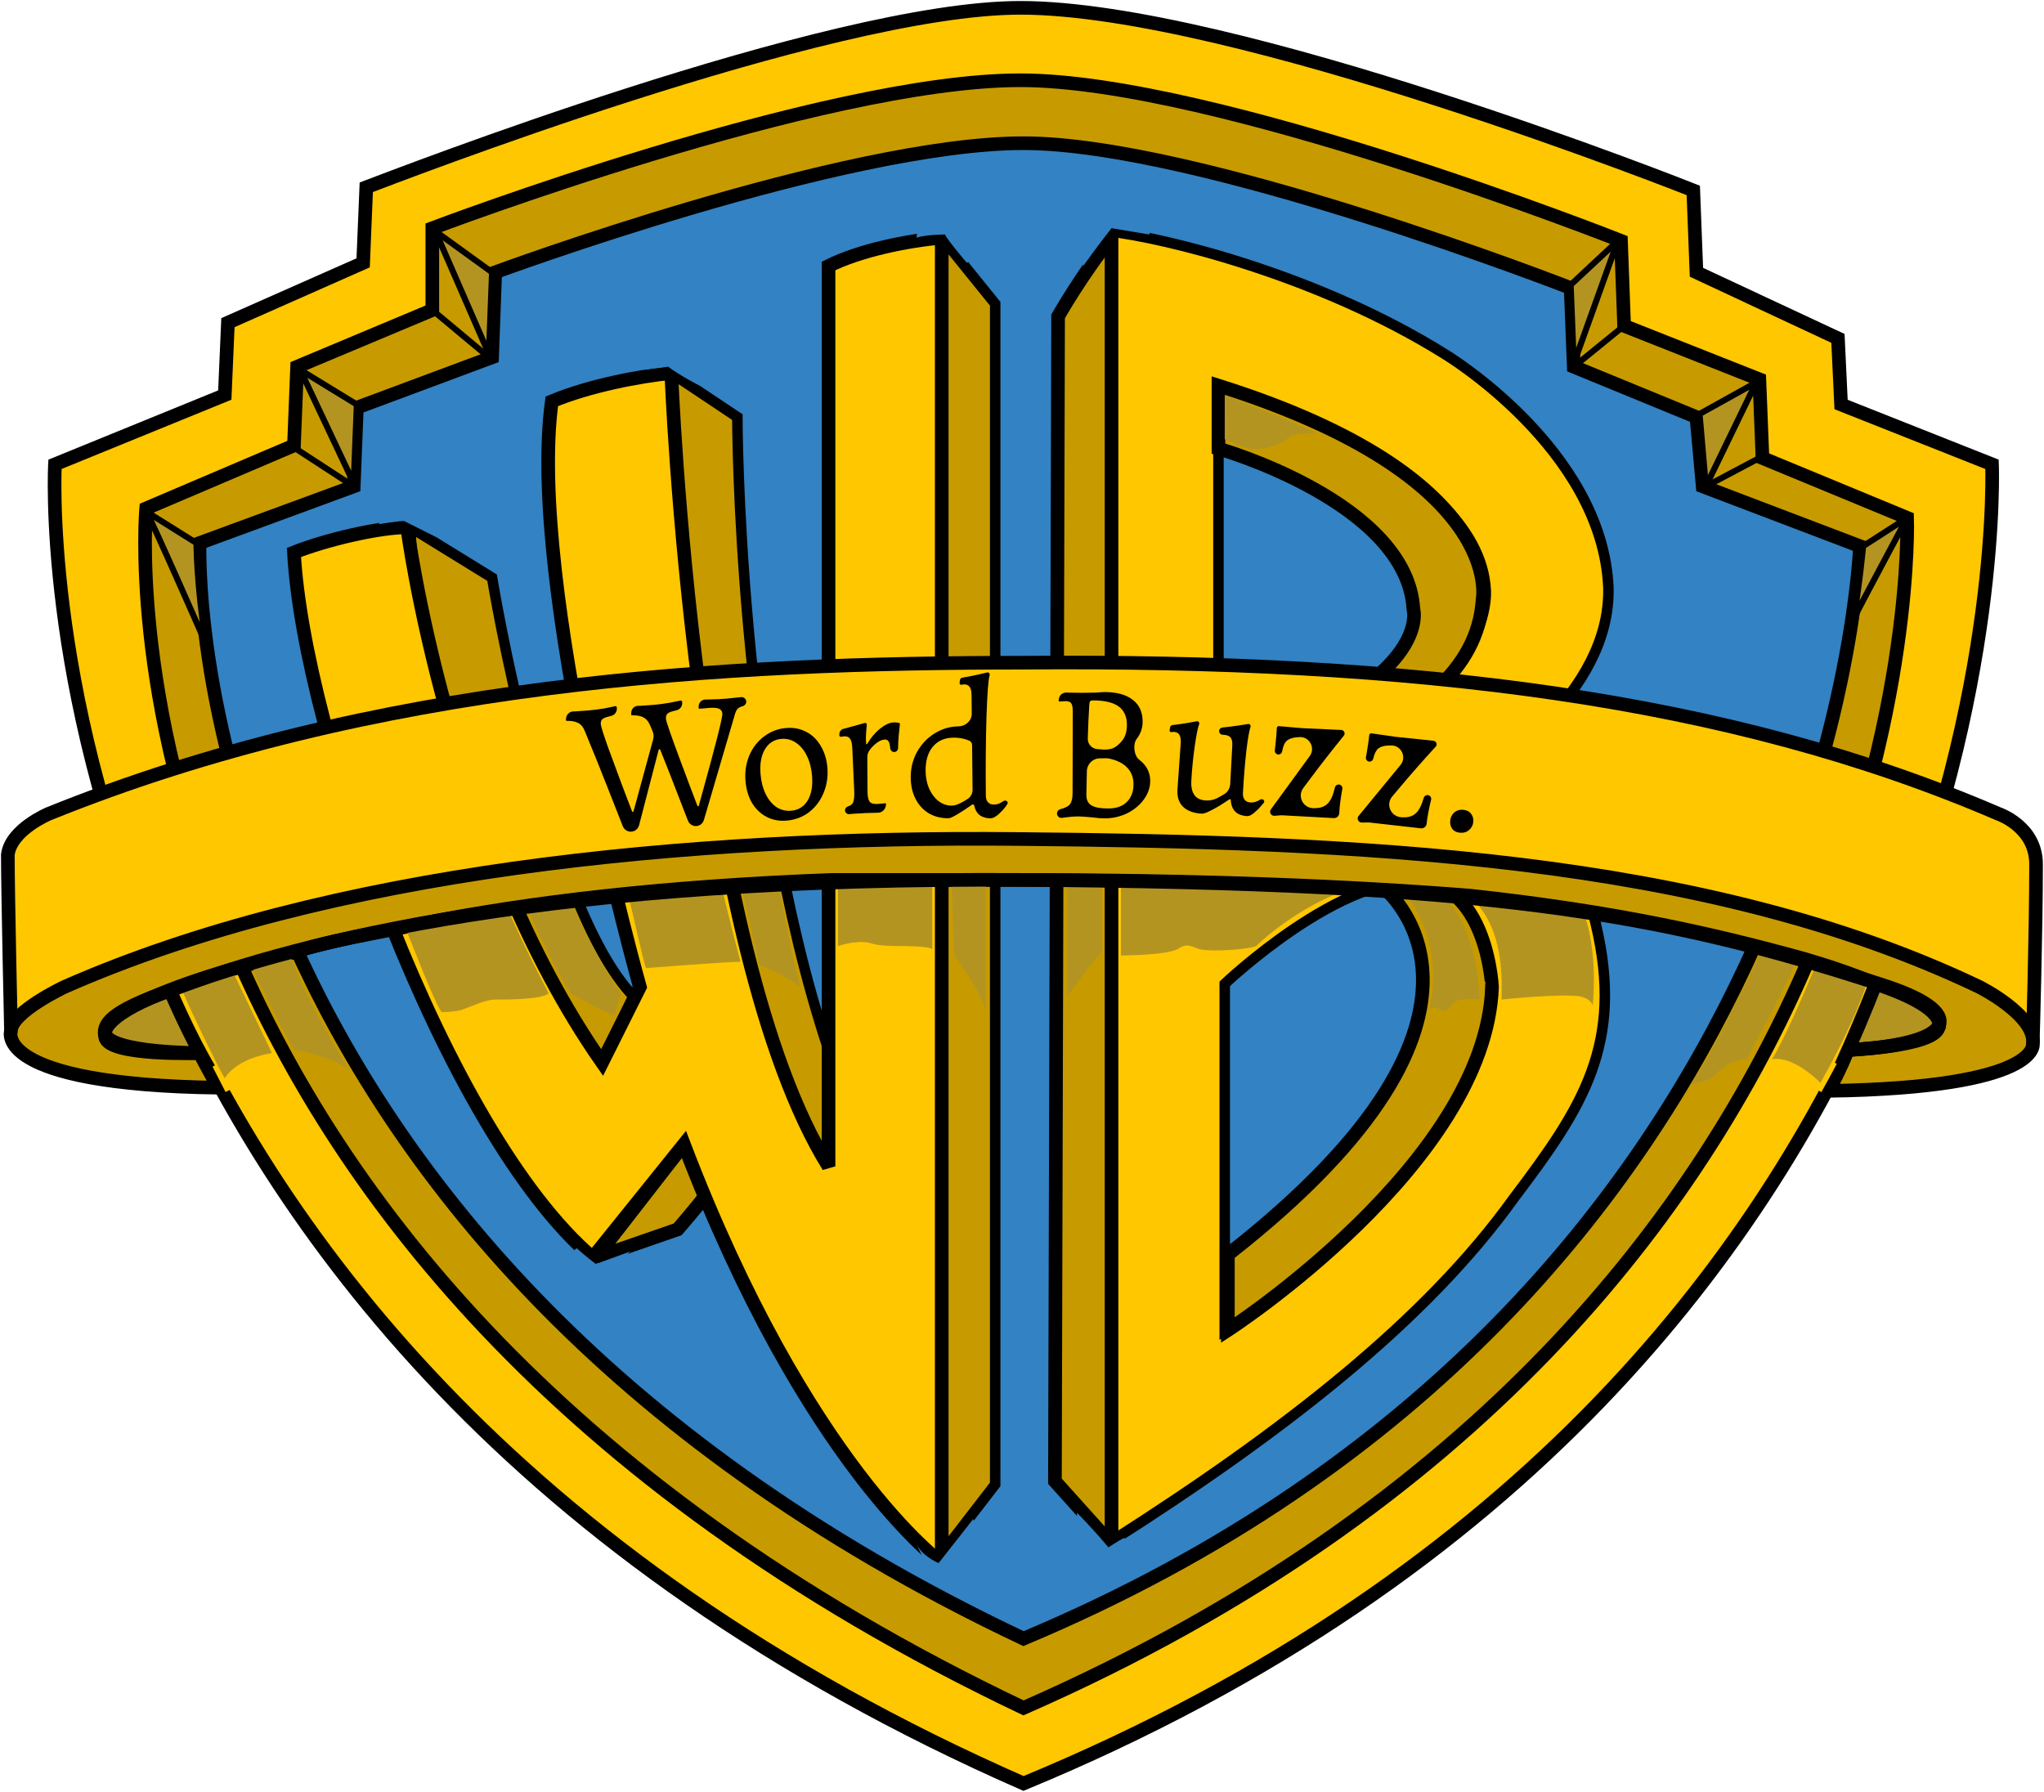 <svg width="1567" height="1374" viewBox="0 0 1567 1374" fill="none" xmlns="http://www.w3.org/2000/svg">
<path fill-rule="evenodd" clip-rule="evenodd" d="M280.803 143.592L278.396 201.523L174.739 247.381L172.332 302.896L42.148 356.003C42.148 356.003 3.584 1024.63 784.648 1367.4C1556.07 1048.78 1527.15 356.003 1527.15 356.003L1411.43 310.136L1409.03 259.445L1300.55 208.754L1298.13 145.999C1298.13 145.999 946.174 6 782.241 6C635.178 6 300.09 136.352 280.803 143.592Z" fill="#FFC700" stroke="black" stroke-width="10.454" stroke-miterlimit="2.613"/>
<path fill-rule="evenodd" clip-rule="evenodd" d="M331.432 174.969V237.724L227.776 281.175L225.368 341.513L112.064 389.797C112.064 389.797 59.028 964.292 784.648 1309.47C1483.76 1002.91 1462.07 397.037 1462.07 397.037L1351.17 351.17L1348.77 290.831L1245.1 249.797L1242.7 184.626C1242.7 184.626 931.711 61.524 782.25 61.524C630.354 61.524 331.432 174.969 331.432 174.969Z" fill="#C79B00" stroke="black" stroke-width="10.454" stroke-miterlimit="2.613"/>
<path fill-rule="evenodd" clip-rule="evenodd" d="M379.644 208.763L377.237 273.934L273.572 312.552L271.164 372.9L153.036 416.341C153.036 416.341 131.342 947.386 784.64 1256.36C1406.61 995.661 1425.89 418.758 1425.89 418.758L1305.36 372.9L1300.54 319.793L1206.51 281.175L1204.12 220.827C1204.12 220.827 919.647 109.798 784.648 109.798C647.234 109.798 379.644 208.763 379.644 208.763Z" fill="#3382C3" stroke="black" stroke-width="10.454" stroke-miterlimit="2.613"/>
<path fill-rule="evenodd" clip-rule="evenodd" d="M153.036 817.044L172.323 725.319H61.435L63.843 817.044H153.036ZM1401.79 817.044H1517.49V727.744H1401.79V817.044Z" fill="#B49421" stroke="black" stroke-width="8.041" stroke-miterlimit="2.613"/>
<path fill-rule="evenodd" clip-rule="evenodd" d="M852.139 1181.54C984.73 1097.05 1093.21 1012.57 1160.72 918.425C1213.75 848.421 1245.08 800.147 1223.38 708.422C1206.51 631.169 1114.9 609.448 1114.9 609.448C1141.42 592.551 1235.45 532.204 1233.03 450.135C1228.21 343.921 1107.68 271.509 1107.68 271.509C1011.25 211.162 893.129 182.192 849.731 177.368L852.139 1181.54Z" fill="#FFC700" stroke="black" stroke-width="8.041" stroke-miterlimit="2.613"/>
<path fill-rule="evenodd" clip-rule="evenodd" d="M852.139 182.21C830.444 208.763 811.167 242.557 811.167 242.557L808.75 1135.67L852.139 1183.95V182.21Z" fill="#C79B00" stroke="black" stroke-width="10.454" stroke-miterlimit="2.613"/>
<path fill-rule="evenodd" clip-rule="evenodd" d="M934.11 597.392V295.664C934.11 295.664 1134.19 353.595 1139.01 452.56C1139.01 452.56 1148.67 558.766 934.11 597.392Z" fill="#3382C3" stroke="black" stroke-width="8.041" stroke-miterlimit="2.613"/>
<path fill-rule="evenodd" clip-rule="evenodd" d="M934.11 343.939C934.11 343.939 1078.76 384.973 1083.56 467.05C1083.56 467.05 1100.45 524.981 934.11 578.079V594.976C934.11 594.976 1129.38 570.839 1136.6 459.801C1136.6 459.801 1155.89 365.659 934.11 295.664V343.939Z" fill="#C79B00" stroke="black" stroke-width="10.454" stroke-miterlimit="2.613"/>
<path fill-rule="evenodd" clip-rule="evenodd" d="M938.933 754.298C938.933 754.298 1030.54 667.397 1090.8 677.044C1143.84 684.285 1143.84 756.705 1143.84 756.705C1141.42 887.057 938.933 1019.82 938.933 1019.82V754.298Z" fill="#3382C3" stroke="black" stroke-width="8.041" stroke-miterlimit="2.613"/>
<path fill-rule="evenodd" clip-rule="evenodd" d="M1059.46 679.461C1059.46 679.461 1182.41 773.602 941.332 961.885V1019.82C941.332 1019.82 1139.01 891.881 1143.84 756.705C1143.85 756.705 1139.02 652.907 1059.46 679.461Z" fill="#C79B00" stroke="black" stroke-width="10.454" stroke-miterlimit="2.613"/>
<path fill-rule="evenodd" clip-rule="evenodd" d="M314.553 404.286L377.237 442.904C377.237 442.904 418.218 693.941 485.717 763.945L461.606 814.645C461.606 814.645 333.839 785.675 314.553 404.286ZM514.643 285.999L565.272 319.792C565.272 319.792 565.271 594.967 635.178 804.971V906.343C635.178 906.343 512.235 737.383 514.643 285.999ZM721.964 182.21L762.945 232.9V1138.09L721.964 1191.19V182.21Z" fill="#C79B00" stroke="black" stroke-width="8.041" stroke-miterlimit="2.613"/>
<path fill-rule="evenodd" clip-rule="evenodd" d="M524.291 877.4L456.791 964.292L519.467 942.571C519.467 942.571 536.346 923.258 541.17 916.018C541.161 916.018 529.106 887.057 524.291 877.4Z" fill="#C79B00" stroke="black" stroke-width="10.454" stroke-miterlimit="2.613"/>
<path fill-rule="evenodd" clip-rule="evenodd" d="M454.375 964.292C341.071 867.734 232.591 561.182 225.359 423.59C249.461 413.934 290.451 404.277 312.145 404.277C312.145 404.277 343.478 645.658 461.606 814.627L490.541 756.696C490.541 756.696 403.755 447.719 423.042 307.719C451.967 295.646 490.541 288.406 514.652 285.99C514.652 285.99 531.522 727.726 635.187 894.279V203.93C659.289 191.857 695.455 184.617 721.973 182.201V1198.42C721.973 1198.42 618.317 1123.6 524.299 877.382L454.375 964.292Z" fill="#FFC700" stroke="black" stroke-width="10.454" stroke-miterlimit="2.613" stroke-linecap="square"/>
<path fill-rule="evenodd" clip-rule="evenodd" d="M333.839 177.386L377.237 208.763L374.82 271.527L333.839 177.386Z" fill="#B49421" stroke="black" stroke-width="4.656" stroke-miterlimit="2.613" stroke-linecap="round" stroke-linejoin="round"/>
<path d="M331.432 237.724L374.82 273.935" stroke="black" stroke-width="4.656" stroke-miterlimit="2.613"/>
<path fill-rule="evenodd" clip-rule="evenodd" d="M230.174 283.591L273.572 310.145L271.164 370.492L230.174 283.591Z" fill="#B49421" stroke="black" stroke-width="4.656" stroke-miterlimit="2.613" stroke-linecap="round" stroke-linejoin="round"/>
<path d="M222.952 341.522L271.164 372.909" stroke="black" stroke-width="4.656" stroke-miterlimit="2.613"/>
<path fill-rule="evenodd" clip-rule="evenodd" d="M112.055 392.213L150.629 416.35C150.629 416.35 150.629 447.728 157.86 493.595C157.86 493.595 114.463 394.629 112.055 392.213Z" fill="#B49421" stroke="black" stroke-width="4.656" stroke-miterlimit="2.613" stroke-linecap="round" stroke-linejoin="round"/>
<path fill-rule="evenodd" clip-rule="evenodd" d="M1447.59 756.705C1348.75 713.255 1139.02 650.491 787.056 650.491C259.118 648.074 46.972 795.323 46.972 795.323L8.408 790.49C8.408 790.49 6 684.285 6 655.323C8.408 636.01 37.342 623.946 37.342 623.946C288.052 522.564 555.641 508.084 784.657 508.084C1083.58 505.676 1324.65 534.637 1531.98 623.946C1531.98 623.946 1560.91 633.603 1560.91 662.564C1563.32 713.255 1558.51 795.332 1558.51 795.332H1522.34C1522.32 795.323 1498.22 778.426 1447.59 756.705Z" fill="#FFC700"/>
<path d="M1447.59 756.705C1348.75 713.255 1139.02 650.491 787.056 650.491C259.118 648.074 46.972 795.323 46.972 795.323L8.408 790.49C8.408 790.49 6 684.285 6 655.323C8.408 636.01 37.342 623.946 37.342 623.946C288.052 522.564 555.641 508.084 784.657 508.084C1083.58 505.676 1324.65 534.637 1531.98 623.946C1531.98 623.946 1560.91 633.603 1560.91 662.564C1560.91 713.255 1558.51 795.332 1558.51 795.332H1522.34C1522.32 795.323 1498.22 778.426 1447.59 756.705Z" stroke="black" stroke-width="10.454" stroke-miterlimit="2.613"/>
<path fill-rule="evenodd" clip-rule="evenodd" d="M1382.49 734.975C1312.59 715.662 1237.85 698.765 1126.97 686.701C1035.37 679.461 922.045 674.637 777.417 674.637H637.586C509.819 679.461 406.162 691.534 321.784 708.431C288.034 715.662 254.285 720.495 225.359 730.152C189.202 739.808 153.036 749.465 124.11 761.529C75.898 780.842 80.722 792.915 80.722 792.915C85.537 807.396 153.036 807.396 153.036 807.396C157.851 817.053 167.499 833.949 167.499 833.949C-6.073 831.542 8.39 790.499 8.39 790.499C8.39 776.018 49.371 756.714 49.371 756.714C251.868 667.397 526.689 640.852 779.816 643.259C1037.77 645.676 1305.36 655.332 1517.49 756.714C1517.49 756.714 1560.88 778.435 1558.48 800.156C1558.48 800.156 1565.7 833.949 1401.79 836.366C1401.79 836.366 1411.42 819.478 1416.24 804.988C1416.24 804.988 1481.33 802.572 1486.15 788.091C1486.15 788.091 1495.8 773.611 1437.94 754.298C1421.07 747.048 1399.37 739.808 1382.49 734.975Z" fill="#C79B00" stroke="black" stroke-width="10.454" stroke-miterlimit="2.613"/>
<path fill-rule="evenodd" clip-rule="evenodd" d="M938.933 302.904C938.933 302.904 989.553 322.218 1008.84 331.874C1008.84 331.874 994.368 331.874 989.544 334.282C984.721 339.106 975.073 343.939 965.443 343.939C955.795 346.355 938.924 336.698 938.924 336.698L938.933 302.904Z" fill="#B49421"/>
<path fill-rule="evenodd" clip-rule="evenodd" d="M1240.27 184.626L1204.11 218.42L1206.51 278.767L1240.27 184.626Z" fill="#B49421" stroke="black" stroke-width="4.656" stroke-miterlimit="2.613" stroke-linecap="round" stroke-linejoin="round"/>
<path d="M1206.51 281.175L1245.08 249.797" stroke="black" stroke-width="4.656" stroke-miterlimit="2.613"/>
<path fill-rule="evenodd" clip-rule="evenodd" d="M1346.34 293.248L1302.94 317.385L1307.76 372.909L1346.34 293.248Z" fill="#B49421" stroke="black" stroke-width="4.656" stroke-miterlimit="2.613" stroke-linecap="round" stroke-linejoin="round"/>
<path d="M1348.75 351.179L1307.76 372.909" stroke="black" stroke-width="4.656" stroke-miterlimit="2.613"/>
<path fill-rule="evenodd" clip-rule="evenodd" d="M1462.06 397.037L1428.32 418.767C1428.32 418.767 1425.9 445.32 1421.08 474.281C1425.89 464.625 1462.06 397.037 1462.06 397.037Z" fill="#B49421" stroke="black" stroke-width="4.656" stroke-miterlimit="2.613" stroke-linecap="round" stroke-linejoin="round"/>
<path fill-rule="evenodd" clip-rule="evenodd" d="M177.138 742.216L138.573 756.705C138.573 756.705 150.629 792.915 172.323 826.7C172.323 826.7 179.545 812.22 208.48 807.387C208.48 807.396 179.554 747.048 177.138 742.216ZM191.61 737.383L220.535 727.735C237.415 773.602 268.748 821.876 268.748 821.876C256.692 809.803 225.359 804.979 225.359 804.979C225.359 804.979 201.249 761.529 191.61 737.383ZM309.738 708.431C309.738 708.431 333.839 771.186 338.663 776.018C338.663 776.018 350.719 776.018 355.534 773.611C362.765 771.194 372.413 766.371 379.644 766.371C389.283 766.371 415.801 766.371 420.625 761.538C420.625 761.538 398.931 720.504 389.283 696.366C379.644 698.765 341.071 703.598 309.738 708.431ZM403.755 693.941C408.57 708.431 427.857 747.048 437.496 761.529C437.496 761.529 461.606 776.018 471.245 778.426L476.06 761.529C476.06 761.529 454.366 732.568 437.487 689.117C432.681 691.534 408.57 693.941 403.755 693.941ZM480.893 684.285C485.717 701.182 492.948 737.383 495.356 742.216C495.356 742.216 558.04 737.383 567.679 737.383C567.679 737.383 558.04 701.182 553.216 679.461C548.392 681.877 488.125 684.285 480.893 684.285ZM567.679 677.044L582.142 739.808C582.142 739.808 601.429 747.048 613.484 756.705C613.484 756.705 601.429 708.431 596.605 674.637C589.373 677.044 567.679 677.044 567.679 677.044ZM642.41 672.22V725.319C642.41 725.319 656.873 720.495 666.52 722.911C673.752 725.319 683.4 725.319 688.215 725.319C693.03 725.319 712.317 725.319 714.733 727.735V672.22H642.41ZM729.196 672.22L731.603 732.559C731.603 732.559 753.298 761.52 755.714 776.01V672.22H729.196ZM818.389 672.22V763.936C818.389 763.936 842.509 730.152 844.907 730.152V672.22H818.389ZM859.379 672.22V732.559C859.379 732.559 893.12 732.559 902.768 727.735C909.99 722.902 912.415 725.319 919.638 727.735C929.286 730.143 958.203 727.735 963.027 725.319C963.027 725.319 994.369 693.941 1040.16 679.461C1004.03 679.461 859.379 672.22 859.379 672.22ZM1076.34 684.285C1090.81 701.182 1105.28 734.975 1095.64 773.602C1095.64 773.602 1100.46 771.186 1102.86 773.602C1107.68 776.01 1107.68 776.009 1112.51 771.186C1112.51 771.186 1114.9 763.945 1134.2 766.362C1134.2 766.362 1134.2 710.847 1105.27 686.701C1098.03 684.285 1088.39 684.285 1076.34 684.285ZM1151.07 766.362C1151.07 766.362 1196.88 761.529 1211.34 763.945C1220.99 766.362 1220.99 771.186 1220.99 771.186C1220.99 771.186 1225.81 730.151 1213.76 698.765C1206.52 693.941 1139.03 686.701 1129.38 689.117C1134.2 696.358 1153.47 710.838 1151.07 766.362ZM1351.15 727.744C1351.15 727.744 1310.18 814.636 1295.71 831.542C1295.71 831.542 1307.75 829.126 1312.58 826.709C1314.98 824.302 1324.62 812.229 1339.1 812.229C1339.1 812.229 1375.26 744.632 1377.66 734.975L1351.15 727.744Z" fill="#B49421"/>
<path d="M174.73 836.357C161.003 810.236 148.138 783.671 136.157 756.705" stroke="#FFC700" stroke-width="4.021" stroke-miterlimit="2.613"/>
<path fill-rule="evenodd" clip-rule="evenodd" d="M1392.14 739.808C1392.14 739.808 1370.45 792.915 1358.4 812.229C1358.4 812.229 1372.85 807.396 1396.96 831.542C1396.96 831.542 1423.48 785.675 1435.53 754.298L1392.14 739.808Z" fill="#B49421"/>
<path d="M1394.55 836.357C1425.89 780.842 1433.11 754.298 1433.11 754.298" stroke="#FFC700" stroke-width="4.021" stroke-miterlimit="2.613"/>
<path d="M153.036 807.396C153.036 807.396 83.129 809.803 80.722 795.332C78.314 785.675 83.129 776.018 131.342 759.121C232.591 720.504 425.449 672.229 784.64 674.637C1136.6 677.044 1269.2 698.774 1440.36 754.289C1510.27 776.018 1500.63 800.156 1418.67 804.988M1411.42 817.044C1420.86 796.381 1429.7 775.451 1437.94 754.28M160.268 819.469C145.805 795.323 131.342 761.529 131.342 761.529" stroke="black" stroke-width="10.454" stroke-miterlimit="2.613"/>
<path fill-rule="evenodd" clip-rule="evenodd" d="M442.32 957.052C447.144 961.885 456.783 969.116 456.783 969.116L483.301 959.459L451.959 988.429L423.033 969.107L442.32 957.052ZM333.84 411.526L309.738 399.453C304.914 399.453 290.451 401.87 290.451 401.87L300.09 384.973L353.126 375.316L333.84 411.526ZM492.949 283.591L512.235 281.184C521.874 288.424 536.346 295.664 536.346 295.664L558.04 266.703L485.717 240.149L492.949 283.591ZM702.678 182.21C709.909 179.802 724.372 179.802 724.372 179.802C726.779 184.626 741.242 201.532 741.242 201.532L772.584 179.802L707.493 138.768L702.678 182.21ZM830.436 203.93C842.5 187.033 852.13 174.969 852.13 174.969L881.073 179.793L888.296 148.416L815.982 146.008L830.436 203.93ZM702.678 1183.96C707.493 1193.61 719.548 1198.44 719.548 1198.44C729.187 1186.38 746.066 1164.65 746.066 1164.65L762.937 1220.16L717.132 1215.34L702.678 1183.96ZM861.778 1179.13C856.954 1181.54 849.731 1186.37 849.731 1186.37C837.685 1171.88 825.63 1159.82 825.63 1159.82V1215.33L881.073 1196.02L861.778 1179.13Z" fill="#3382C3"/>
<path d="M1066.88 571.537C1062.01 571.443 1058.57 572.26 1056.54 573.987C1054.9 575.378 1053.64 577.948 1052.75 581.699C1052.46 582.926 1051.43 583.86 1050.18 583.951V583.951C1048.33 584.085 1046.84 582.389 1047.17 580.563C1047.42 579.196 1047.71 577.522 1048.05 575.543C1048.77 571.261 1049.34 567.235 1049.75 563.464C1049.8 563.074 1050.01 562.719 1050.33 562.493V562.493C1050.61 562.292 1050.96 562.207 1051.31 562.257L1069.66 564.895L1098.93 567.955C1100.02 568.07 1100.94 568.834 1101.25 569.89V569.89C1101.51 570.799 1101.28 571.78 1100.64 572.478C1091 583.008 1082.09 593.131 1073.91 602.85C1071.56 605.617 1069.37 608.217 1067.33 610.648C1062.02 616.98 1066.43 626.45 1074.7 626.613L1076.62 626.651C1080.6 626.672 1083.79 625.387 1086.19 622.794C1088.3 620.426 1090.06 616.759 1091.46 611.794C1091.82 610.548 1092.91 609.642 1094.2 609.585V609.585C1096.12 609.501 1097.58 611.26 1097.13 613.126C1097.05 613.435 1096.97 613.76 1096.89 614.103C1096.29 616.543 1095.65 619.527 1094.97 623.054C1094.41 625.978 1093.99 628.777 1093.72 631.451C1093.61 632.5 1093.12 633.474 1092.31 634.156V634.156C1091.48 634.868 1090.38 635.202 1089.29 635.079L1049.44 630.581L1044 630.665C1042.62 630.686 1041.39 629.794 1040.98 628.475V628.475C1040.67 627.476 1040.89 626.388 1041.55 625.58L1073.67 586.521C1078.5 580.646 1074.48 571.783 1066.88 571.537V571.537Z" fill="black"/>
<path d="M1119.4 638.454C1116.73 638.239 1114.72 637.281 1113.36 635.58C1112.11 633.788 1111.58 631.705 1111.77 629.332C1111.98 626.762 1113 624.655 1114.82 623.011C1116.65 621.366 1118.94 620.656 1121.71 620.879C1124.38 621.094 1126.39 622.101 1127.73 623.901C1129.09 625.603 1129.67 627.64 1129.48 630.012C1129.27 632.583 1128.21 634.686 1126.29 636.322C1124.46 637.966 1122.17 638.677 1119.4 638.454Z" fill="black"/>
<path d="M996.454 565.112C991.589 565.303 988.193 566.319 986.268 568.161C984.717 569.645 983.607 572.285 982.937 576.08C982.718 577.322 981.75 578.315 980.499 578.479V578.479C978.66 578.721 977.079 577.114 977.304 575.272C977.472 573.892 977.667 572.205 977.889 570.209C978.361 565.892 978.693 561.84 978.885 558.052C978.905 557.659 979.091 557.293 979.399 557.048V557.048C979.672 556.831 980.017 556.726 980.365 556.756L998.836 558.32L1028.24 559.669C1029.34 559.719 1030.3 560.429 1030.66 561.465V561.465C1030.98 562.357 1030.81 563.35 1030.21 564.084C1021.2 575.157 1012.9 585.783 1005.3 595.962C1003.11 598.862 1001.07 601.585 999.178 604.131C994.245 610.762 999.206 619.959 1007.46 619.639L1009.39 619.564C1013.36 619.354 1016.47 617.885 1018.71 615.157C1020.69 612.67 1022.23 608.907 1023.34 603.868C1023.62 602.604 1024.66 601.636 1025.94 601.504V601.504C1027.85 601.308 1029.41 602.979 1029.07 604.868C1029.01 605.18 1028.95 605.51 1028.89 605.857C1028.44 608.328 1027.97 611.343 1027.5 614.904C1027.1 617.856 1026.85 620.675 1026.73 623.361C1026.69 624.413 1026.25 625.414 1025.49 626.143V626.143C1024.7 626.902 1023.63 627.299 1022.53 627.24L982.483 625.072L977.056 625.473C975.679 625.575 974.399 624.756 973.914 623.463V623.463C973.548 622.484 973.698 621.385 974.314 620.54L1004.1 579.675C1008.58 573.529 1004.06 564.915 996.454 565.112V565.112Z" fill="black"/>
<path d="M905.2 569.483C905.489 564.135 903.801 561.362 900.137 561.164C899.443 561.127 898.695 561.185 897.892 561.341V561.341C897.237 561.387 896.53 560.705 896.635 560.056L897.018 557.708C897.173 556.756 897.95 556.028 898.909 555.923C902.34 555.548 906 555.036 909.889 554.39C913.338 553.741 915.88 553.276 917.513 552.993C918.25 552.865 918.974 553.263 919.272 553.95V553.95C919.456 554.373 919.45 554.851 919.288 555.282C918.238 558.084 917.122 563.657 915.941 572C914.656 581.068 913.782 589.911 913.316 598.527C912.792 608.233 916.492 613.3 924.415 613.727C927.386 613.888 930.197 613.344 932.846 612.097C934.473 611.272 936.353 610.219 938.489 608.937C941.25 607.28 942.951 604.323 943.124 601.107L944.708 571.765C944.869 568.794 944.436 566.684 943.411 565.437C942.386 564.19 940.487 563.491 937.714 563.342L937.368 563.337C935.671 563.317 934.391 561.788 934.669 560.113V560.113C934.877 558.86 935.911 557.911 937.175 557.792C940.91 557.441 944.791 556.957 948.819 556.343C952.51 555.779 955.198 555.367 956.882 555.105C957.62 554.99 958.341 555.387 958.639 556.072V556.072C958.823 556.497 958.815 556.977 958.66 557.414C957.717 560.074 956.68 565.996 955.549 575.181C954.41 585.251 953.519 596.228 952.877 608.113C952.76 610.291 953.213 612.004 954.239 613.252C955.264 614.499 956.717 615.173 958.599 615.275C959.986 615.35 961.336 615.174 962.65 614.749C964.069 614.229 965.19 613.694 966.015 613.143C966.068 613.111 966.121 613.08 966.172 613.049C967.029 612.539 968.235 612.708 968.85 613.493V613.493C969.331 614.106 969.336 614.961 968.836 615.558C968.303 616.192 967.572 617.037 966.642 618.093C965.153 619.9 963.371 621.641 961.294 623.317C959.316 624.998 957.584 625.799 956.098 625.718C948.215 625.293 944.032 621.182 943.549 613.386C943.533 613.133 943.382 612.904 943.152 612.797V612.797C942.934 612.696 942.678 612.718 942.479 612.854C937.655 616.16 933.293 618.825 929.394 620.85C925.508 622.924 922.871 623.924 921.485 623.85C915.146 623.507 910.324 621.757 907.018 618.599C903.811 615.446 902.357 611.096 902.657 605.55L905.2 569.483Z" fill="black"/>
<path d="M826.738 625.963C823.663 625.963 820.34 626.211 816.77 626.707C815.846 626.835 815.006 626.954 814.248 627.062C812.033 627.379 810.073 625.481 810.362 623.262V623.262C810.546 621.854 811.615 620.738 812.99 620.384C816.292 619.535 818.593 618.419 819.894 617.037C821.481 615.251 822.274 612.276 822.274 608.11L822.423 545.625C822.423 542.451 822.026 540.319 821.233 539.228C820.539 538.137 819.101 537.592 816.919 537.592C815.927 537.592 814.935 537.641 813.943 537.74C813.249 537.81 812.7 537.855 812.298 537.876C812.03 537.89 811.784 537.738 811.664 537.497V537.497C811.598 537.365 811.575 537.215 811.598 537.069L811.83 535.611C812.267 532.869 814.746 530.892 817.522 530.988C818.075 531.007 818.668 531.026 819.299 531.046C822.572 531.145 825.845 531.194 829.118 531.194C832.49 531.194 835.912 531.145 839.383 531.046C842.954 530.847 845.384 530.698 846.673 530.599C856.096 530.599 863.336 532.583 868.394 536.55C873.453 540.418 875.982 545.972 875.982 553.213C875.982 558.172 874.444 562.635 871.37 566.602V566.602C868.35 570.628 869.306 579.362 873.31 582.411C874.154 583.053 874.945 583.734 875.684 584.455C879.751 588.423 881.784 593.183 881.784 598.738C881.784 603.796 880.147 608.557 876.874 613.02C873.7 617.384 869.436 620.905 864.08 623.583C858.724 626.162 852.971 627.451 846.822 627.451C844.144 627.451 841.069 627.203 837.598 626.707C831.945 626.211 828.324 625.963 826.738 625.963ZM833.927 566.283C833.804 570.453 837.011 573.982 841.169 574.339V574.339C842.821 574.476 844.335 574.593 845.712 574.688C848.078 574.852 851.693 574.507 853.814 573.446V573.446C856.393 572.057 858.724 569.975 860.807 567.198C862.89 564.321 863.931 560.503 863.931 555.742C863.931 549.394 861.799 544.683 857.534 541.608C853.269 538.534 846.673 536.996 837.747 536.996C836.755 536.996 836.061 537.244 835.664 537.74C835.366 538.137 835.168 539.03 835.069 540.418C834.593 548.026 834.213 556.648 833.927 566.283ZM832.837 609.449C832.837 613.218 834.127 615.896 836.705 617.483C839.284 619.07 843.648 619.863 849.797 619.863C855.748 619.863 860.41 618.227 863.782 614.954C867.254 611.582 868.989 607.069 868.989 601.415C868.989 596.06 867.303 591.696 863.931 588.323C860.725 585.023 856.039 582.753 849.874 581.515C849.231 581.386 848.575 581.337 847.92 581.35L843.032 581.444C837.669 581.547 833.342 585.865 833.227 591.228L832.837 609.449Z" fill="black"/>
<path d="M746.25 616.815C745.925 616.681 745.552 616.723 745.263 616.924C735.304 623.861 729.299 627.341 727.248 627.363C721.595 627.424 716.572 626.189 712.181 623.658C707.788 621.028 704.376 617.345 701.944 612.611C699.512 607.876 698.262 602.434 698.196 596.285C698.119 589.244 699.685 582.73 702.893 576.744C706.201 570.757 710.662 565.997 716.278 562.464C721.991 558.831 728.17 556.979 734.815 556.907V556.907C740.308 556.847 745.034 552.597 744.975 547.104L744.818 532.695C744.76 527.34 742.897 524.682 739.227 524.722C738.533 524.729 737.79 524.837 736.999 525.044V525.044C736.348 525.132 735.598 524.497 735.661 523.843L735.89 521.492C735.984 520.525 736.724 519.747 737.683 519.592C741.432 518.988 745.292 518.231 749.264 517.323C752.703 516.536 755.211 515.957 756.785 515.587C757.505 515.418 758.247 515.772 758.565 516.441V516.441C758.794 516.924 758.765 517.495 758.612 518.008C757.684 521.137 756.913 531.348 756.299 548.639C755.714 567.888 755.54 588.373 755.776 610.092C755.799 612.274 756.363 613.954 757.467 615.132C758.571 616.311 760.065 616.89 761.949 616.869C763.338 616.854 764.674 616.592 765.958 616.082C767.34 615.472 768.424 614.865 769.211 614.261C769.252 614.233 769.292 614.206 769.331 614.179C770.17 613.604 771.41 613.697 772.089 614.455V614.455C772.598 615.025 772.676 615.854 772.254 616.491C771.878 617.057 771.376 617.796 770.747 618.708C769.574 620.308 768.006 622.011 766.042 623.818C764.575 625.238 763.043 626.29 761.446 626.975C760.592 627.342 759.658 627.472 758.73 627.427C752.053 627.102 748.102 623.825 746.877 617.595C746.809 617.248 746.577 616.951 746.25 616.815V616.815ZM745.238 571.31C745.221 569.77 744.396 568.405 742.968 567.828V567.828C741.771 567.246 740.08 566.719 737.892 566.247C735.804 565.773 733.421 565.551 730.743 565.58C724.099 565.652 718.867 567.991 715.049 572.595C711.328 577.099 709.511 583.268 709.596 591.103C709.65 596.062 710.542 600.565 712.272 604.613C714.101 608.66 716.516 611.857 719.517 614.205C722.618 616.552 725.953 617.706 729.523 617.667C731.606 617.645 733.831 617.026 736.198 615.81C738.665 614.593 740.735 613.38 742.408 612.171V612.171C744.467 610.561 745.637 608.085 745.608 605.471L745.238 571.31Z" fill="black"/>
<path d="M647.817 621.014C647.923 619.675 648.957 618.634 650.236 618.224C651.96 617.671 653.152 616.807 653.815 615.632C654.729 613.903 655.081 610.71 654.87 606.053L653.387 573.356C653.239 570.086 652.687 567.778 651.733 566.432C650.778 565.085 649.31 564.456 647.328 564.546C646.536 564.582 645.844 564.663 645.254 564.789C645.188 564.806 645.125 564.822 645.065 564.838C644.569 564.969 643.994 564.837 643.678 564.434V564.434C643.523 564.236 643.444 563.989 643.457 563.738L643.516 562.591C643.61 560.761 644.906 559.218 646.685 558.779C649.503 558.082 652.424 557.301 655.449 556.434C659.053 555.422 661.546 554.714 662.928 554.31C663.31 554.199 663.722 554.277 664.036 554.522V554.522C664.393 554.801 664.567 555.254 664.511 555.704C664.371 556.812 664.204 558.664 664.008 561.258C663.762 564.362 663.745 567.315 663.955 570.116C663.966 570.261 664.043 570.392 664.162 570.473V570.473C664.392 570.63 664.706 570.558 664.847 570.318C667.555 565.725 670.763 561.902 674.472 558.848C678.4 555.691 681.85 554.045 684.822 553.91C685.985 553.858 686.908 553.886 687.589 553.994C687.836 554.034 688.082 554.075 688.33 554.099C688.705 554.135 688.995 554.175 689.198 554.22C689.372 554.257 689.515 554.367 689.628 554.505V554.505C689.821 554.739 689.913 555.039 689.883 555.341C689.73 556.886 689.434 559.722 688.996 563.848C688.694 567.306 688.529 570.551 688.502 573.583C688.489 575.088 687.38 576.37 685.886 576.553V576.553C684.189 576.762 682.688 575.478 682.521 573.776C682.294 571.459 681.948 569.852 681.483 568.955C680.925 567.59 679.853 566.944 678.268 567.015C676.088 567.114 673.803 568.161 671.411 570.156C669.653 571.547 668.018 573.279 666.505 575.354C665.395 576.874 664.916 578.747 664.928 580.629C664.945 583.46 664.954 587.264 664.957 592.043C664.961 598.695 665.005 604.054 665.09 608.121C665.243 611.49 665.842 613.746 666.887 614.89C667.931 616.034 669.841 616.543 672.615 616.418C673.903 616.359 675.189 616.251 676.473 616.094C677.418 615.978 678.149 615.898 678.667 615.856C678.946 615.833 679.197 616.011 679.277 616.279V616.279C679.303 616.366 679.309 616.458 679.295 616.548L679.09 617.849C678.616 620.854 676.093 623.084 673.051 623.123C672.815 623.126 672.573 623.129 672.324 623.132C669.347 623.168 666.273 623.258 663.103 623.402C659.437 623.568 656.12 623.768 653.152 624.002C652.436 624.082 651.783 624.157 651.193 624.226C649.329 624.444 647.669 622.886 647.817 621.014V621.014Z" fill="black"/>
<path d="M602.806 629.193C597.169 629.626 592.068 628.625 587.505 626.19C582.941 623.755 579.233 620.16 576.381 615.405C573.62 610.544 571.993 604.9 571.499 598.472C570.968 591.549 571.965 585.106 574.491 579.143C577.109 573.073 580.913 568.205 585.904 564.539C590.887 560.774 596.592 558.645 603.02 558.151C608.558 557.726 613.609 558.731 618.173 561.166C622.836 563.593 626.547 567.237 629.308 572.098C632.16 576.853 633.833 582.444 634.326 588.872C634.858 595.795 633.815 602.291 631.197 608.361C628.671 614.324 624.917 619.189 619.933 622.953C614.943 626.619 609.234 628.699 602.806 629.193ZM606.401 621.605C611.939 621.18 616.169 618.617 619.09 613.916C622.004 609.117 623.165 602.86 622.573 595.147C622.125 589.312 620.836 584.189 618.707 579.776C616.57 575.265 613.771 571.849 610.31 569.529C606.948 567.2 603.24 566.192 599.185 566.503C593.647 566.929 589.421 569.541 586.507 574.341C583.593 579.14 582.436 585.446 583.036 593.259C583.484 599.093 584.773 604.217 586.902 608.629C589.032 613.041 591.777 616.412 595.139 618.74C598.494 620.969 602.247 621.924 606.401 621.605Z" fill="black"/>
<path d="M536.103 632.794C532.727 634.328 528.753 632.698 527.416 629.24C525.827 625.131 523.642 619.504 520.861 612.357C516.286 600.34 511.376 587.817 506.13 574.786C506.028 574.535 505.775 574.379 505.505 574.402V574.402C505.244 574.424 505.026 574.608 504.96 574.861L489.919 632.78C489.418 634.707 488.064 636.301 486.243 637.107V637.107C482.811 638.625 478.803 636.949 477.446 633.45C475.201 627.66 471.883 619.217 467.49 608.12C461.11 591.743 454.66 575.722 448.141 560.054C447.006 557.265 445.297 555.321 443.013 554.222C440.823 553.079 438.007 552.579 434.565 552.723C434.277 552.735 434.012 552.559 433.918 552.286V552.286C433.892 552.208 433.88 552.125 433.884 552.043L433.94 550.991C434.101 547.967 436.469 545.561 439.495 545.467C440.034 545.45 440.607 545.433 441.213 545.417C444.582 545.228 447.847 544.998 451.009 544.727C455.357 544.355 459.688 543.785 464.003 543.017C467.538 542.305 470.05 541.782 471.537 541.447C472.024 541.337 472.527 541.563 472.763 542.004V542.004C472.851 542.169 472.895 542.353 472.892 542.539L472.873 543.637C472.83 546.214 470.943 548.361 468.426 548.914C465.777 549.497 463.876 550.106 462.723 550.742C461.111 551.676 460.394 553.181 460.572 555.256C460.716 556.936 462.562 562.8 466.111 572.849C469.75 582.791 473.442 592.777 477.189 602.809C480.863 612.387 483.311 618.797 484.534 622.041C484.631 622.298 484.886 622.457 485.16 622.434V622.434C485.416 622.412 485.631 622.232 485.699 621.984L500.696 567.034C501.288 564.866 501.132 562.56 500.253 560.491L498.243 555.762C497.01 552.981 495.3 551.037 493.115 549.93C491.013 548.865 488.177 548.37 484.607 548.444C484.342 548.45 484.093 548.316 483.955 548.091V548.091C483.875 547.959 483.838 547.805 483.85 547.651L483.967 546.109C484.172 543.408 486.307 541.283 489.013 541.193C489.717 541.17 490.485 541.147 491.315 541.125C494.684 540.936 497.949 540.706 501.111 540.435C504.866 540.113 509 539.56 513.512 538.775C517.341 538.033 520.05 537.49 521.64 537.147C522.128 537.041 522.628 537.269 522.864 537.71V537.71C522.952 537.875 522.997 538.061 522.994 538.249L522.975 539.343C522.932 541.92 521.044 544.067 518.525 544.612C515.79 545.204 513.841 545.82 512.677 546.462C511.065 547.396 510.352 548.951 510.538 551.125C510.716 553.2 514.166 563.257 520.888 581.296C527.468 598.957 532.051 611.112 534.635 617.761C534.733 618.012 534.983 618.165 535.252 618.142V618.142C535.512 618.12 535.729 617.933 535.791 617.679C535.903 617.211 536.016 616.743 536.129 616.275C536.366 615.558 536.594 614.742 536.815 613.827C548.381 572.222 554.042 549.986 553.796 547.12C553.635 545.242 552.73 543.976 551.082 543.321C549.433 542.666 546.83 542.491 543.272 542.796L536.296 543.393C536.029 543.416 535.772 543.286 535.632 543.058V543.058C535.555 542.931 535.519 542.783 535.531 542.635L535.641 541.182C535.847 538.478 538.088 536.377 540.799 536.337C541.841 536.321 543.026 536.303 544.356 536.282C548.631 536.214 552.745 536.011 556.698 535.673C560.255 535.368 563.512 535.039 566.468 534.686C567.04 534.618 567.574 534.553 568.072 534.491C570.259 534.219 572.239 536.017 572.101 538.217V538.217C572.002 539.805 570.798 541.069 569.263 541.486C567.72 541.906 566.581 542.445 565.845 543.101C564.727 543.994 563.797 545.915 563.054 548.865L539.612 628.752C539.086 630.546 537.805 632.021 536.103 632.794V632.794Z" fill="black"/>
</svg>

